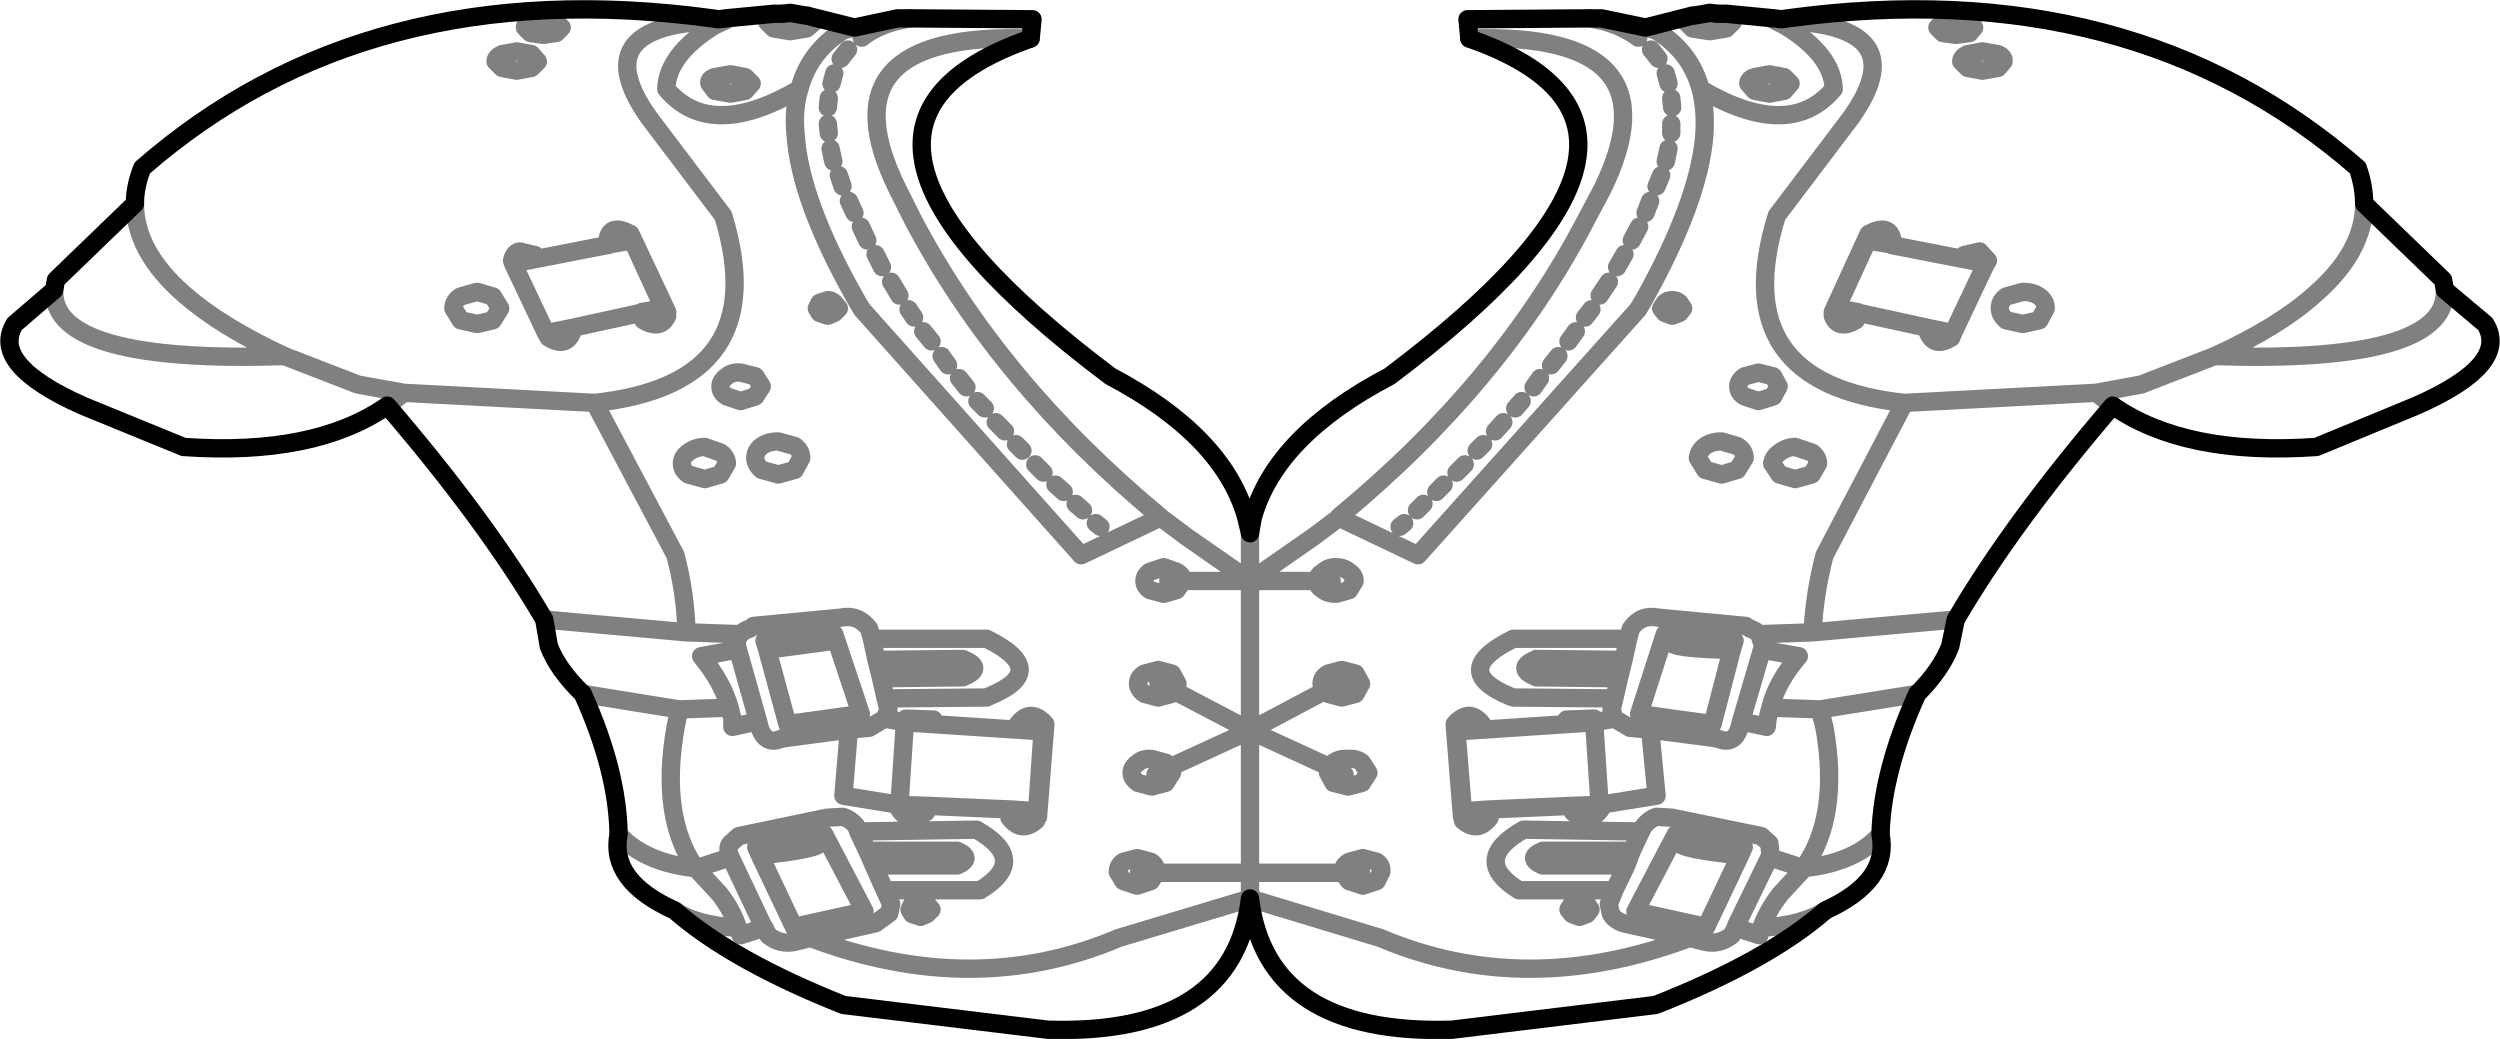 <?xml version="1.0" encoding="UTF-8" standalone="no"?>
<svg xmlns:xlink="http://www.w3.org/1999/xlink" height="56.6px" width="136.2px" xmlns="http://www.w3.org/2000/svg">
  <g transform="matrix(1.0, 0.0, 0.0, 1.0, -331.75, -227.15)">
    <path d="M425.35 227.9 L425.8 227.9 428.4 228.15 428.8 228.2 429.15 228.15 Q447.9 225.6 460.2 236.3 460.55 237.3 460.55 238.25 L464.85 242.4 464.95 242.95 467.15 244.8 Q468.5 247.0 463.4 249.25 L457.95 251.5 Q450.8 252.0 446.85 249.25 441.4 255.6 438.3 260.9 L438.0 262.35 Q437.5 263.65 436.2 264.95 434.3 269.15 434.2 272.6 434.7 275.15 431.2 276.75 428.05 279.5 421.95 281.9 L410.85 283.25 Q400.75 283.55 399.85 276.1 398.95 283.55 388.85 283.25 L377.7 281.9 Q371.65 279.5 368.5 276.75 364.95 275.15 365.45 272.6 365.4 269.15 363.5 264.95 362.15 263.65 361.65 262.35 L361.4 260.9 Q358.3 255.6 352.85 249.25 348.9 252.0 341.75 251.5 L336.25 249.25 Q331.2 247.0 332.55 244.8 L334.7 242.95 334.8 242.4 339.1 238.25 Q339.1 237.3 339.5 236.3 351.75 225.6 370.55 228.15 L370.9 228.2 371.3 228.15 373.9 227.9 374.4 227.9 374.8 227.85 375.65 228.0 375.7 228.0 378.3 228.65 380.65 228.15 381.3 228.15 388.0 228.2 387.9 229.25 Q374.15 234.05 392.25 247.65 398.4 250.9 399.65 255.35 L399.85 256.2 400.0 255.35 Q401.25 250.9 407.45 247.65 425.55 234.05 411.8 229.25 L411.7 228.2 418.4 228.15 419.0 228.15 421.4 228.65 423.95 228.0 424.05 228.0 424.9 227.85 425.3 227.9" fill="none" stroke="#000000" stroke-linecap="round" stroke-linejoin="round" stroke-width="1.0"/>
    <path d="M425.3 227.9 L425.35 227.9 425.8 228.0 426.15 228.35 425.8 228.7 424.9 228.85 423.95 228.7 423.6 228.35 Q423.6 228.15 423.95 228.0 M428.8 228.2 L429.15 228.3 Q436.1 228.6 432.6 233.55 L428.55 238.9 Q425.7 248.05 435.5 249.1 L445.95 248.55 448.4 248.1 452.4 246.55 Q455.9 244.95 457.85 243.2 460.55 240.85 460.55 238.25 M464.95 242.95 L464.95 243.05 Q464.95 246.95 452.4 246.55 M411.8 229.25 Q423.25 228.85 419.05 237.45 L418.2 239.05 Q413.55 248.0 404.7 255.3 L404.7 255.35 409.0 257.4 421.0 244.0 421.35 243.4 Q424.3 238.1 424.6 234.55 424.7 233.1 424.4 232.0 423.85 229.95 421.95 228.8 L421.4 228.65 M418.4 228.15 L419.1 228.3 Q420.2 228.6 421.0 229.2 M422.1 230.35 L421.7 229.85 M422.65 231.7 L422.5 231.15 M422.8 234.4 L422.8 233.9 M422.85 233.0 L422.8 232.5 M420.65 240.25 L421.05 239.5 M421.4 238.75 L421.65 238.1 M422.0 237.3 L422.25 236.7 M422.5 235.95 L422.65 235.25 M418.9 243.25 L419.4 242.5 M418.1 244.45 L418.45 244.0 M416.25 247.05 L416.65 246.55 M417.2 245.75 L417.6 245.2 M423.25 243.65 Q423.1 243.5 422.85 243.5 422.6 243.5 422.45 243.65 L422.25 243.95 422.45 244.2 422.85 244.35 423.25 244.2 423.45 243.95 423.25 243.65 M419.85 241.7 L420.25 241.0 M439.05 228.35 L438.3 228.2 437.6 228.35 437.3 228.65 437.6 228.95 438.3 229.05 439.05 228.95 439.3 228.65 439.05 228.35 M438.95 230.1 Q438.6 230.25 438.6 230.5 L438.95 230.85 439.75 231.0 440.6 230.85 440.9 230.5 Q440.95 230.25 440.6 230.1 L439.75 229.95 438.95 230.1 M424.4 232.0 Q429.25 234.85 431.65 232.0 431.6 230.15 429.0 228.55 L428.4 228.25 428.8 228.2 M429.15 228.3 L428.4 228.25 M428.15 231.2 L427.35 231.35 Q427.0 231.45 427.0 231.7 L427.35 232.1 428.15 232.25 428.95 232.1 429.3 231.7 428.95 231.35 428.15 231.2 M433.5 240.25 L434.7 240.45 434.8 240.25 Q434.55 239.55 433.55 240.05 L433.5 240.25 431.8 243.95 432.95 244.15 433.05 244.2 436.95 245.05 438.15 245.3 439.95 241.5 438.65 241.25 434.8 240.5 434.7 240.45 M433.05 244.2 L432.85 244.6 Q431.9 245.15 431.6 244.35 L431.6 244.25 431.6 244.15 433.55 239.9 Q434.65 239.3 434.85 240.2 L434.8 240.25 434.85 240.4 434.8 240.5 M431.8 243.95 L431.6 244.25 Q431.95 244.95 432.85 244.45 L432.95 244.15 M439.95 241.5 L440.05 241.35 439.6 240.85 438.75 241.05 438.65 241.25 M436.95 245.05 L436.8 245.3 Q437.15 246.1 438.05 245.55 L438.15 245.3 M440.7 243.95 Q440.7 244.3 441.05 244.6 L441.95 244.8 442.85 244.6 443.2 243.95 Q443.2 243.55 442.85 243.3 442.5 243.05 441.95 243.05 L441.05 243.3 Q440.7 243.55 440.7 243.95 M430.45 251.8 L429.55 251.5 Q429.1 251.5 428.7 251.8 428.35 252.05 428.3 252.4 L428.7 253.0 429.55 253.25 430.45 253.0 430.8 252.4 Q430.8 252.05 430.45 251.8 M428.65 248.2 L428.35 247.65 427.55 247.45 426.8 247.65 Q426.45 247.9 426.45 248.2 426.45 248.55 426.8 248.75 L427.55 249.0 428.35 248.75 428.65 248.2 M426.4 252.75 L426.8 252.1 Q426.8 251.7 426.4 251.45 L425.55 251.2 Q425.0 251.2 424.65 251.45 424.3 251.7 424.25 252.1 L424.65 252.75 425.55 253.0 426.4 252.75 M427.6 261.7 Q427.4 261.5 427.1 261.4 L426.85 261.25 422.1 260.8 Q421.15 260.6 420.6 261.4 L420.45 261.95 420.2 263.1 419.95 264.1 419.7 265.2 419.55 265.8 419.7 266.3 420.55 266.8 421.65 266.9 425.1 267.35 425.35 267.4 Q426.2 267.75 426.5 266.85 L426.6 266.45 427.8 262.35 427.6 261.7 430.5 261.6 Q430.6 259.5 431.15 257.4 L435.5 249.1 M422.75 262.1 Q422.75 262.5 426.1 262.55 L426.25 262.05 422.45 261.7 421.05 266.05 425.05 266.6 426.1 262.55 M428.05 262.6 L429.75 262.9 Q428.55 264.3 428.2 265.7 L430.9 265.8 436.2 264.95 M426.6 266.45 L428.0 266.75 428.05 266.3 428.2 265.7 M430.9 265.8 L431.15 266.8 Q432.0 271.65 430.0 274.45 432.85 274.15 434.2 272.6 M438.3 260.9 L430.5 261.6 M415.3 248.25 L415.65 247.75 M412.2 251.7 L412.55 251.35 M414.3 249.4 L414.65 249.0 M413.2 250.65 L413.65 250.15 M411.1 252.9 L411.55 252.45 M408.0 255.85 L408.25 255.65 M408.95 254.95 L409.3 254.6 M404.3 258.8 L403.5 258.8 Q403.5 259.1 403.85 259.3 404.1 259.5 404.55 259.5 L405.25 259.3 405.55 258.8 Q405.55 258.5 405.25 258.3 404.95 258.05 404.55 258.05 404.1 258.05 403.85 258.3 403.5 258.5 403.5 258.8 L399.85 258.8 399.85 266.95 403.9 264.8 403.75 264.4 Q403.75 264.05 404.1 263.85 L404.85 263.65 405.6 263.85 405.9 264.4 405.6 264.95 404.85 265.15 404.1 264.95 403.9 264.8 404.85 264.3 M410.0 253.95 L410.4 253.55 M420.45 261.95 L414.2 261.95 Q410.65 263.7 414.05 265.1 L414.2 265.15 419.7 265.2 M405.0 269.35 L404.25 269.05 404.2 268.95 404.1 269.25 404.4 269.8 405.2 270.0 405.95 269.8 406.3 269.25 405.95 268.7 Q405.65 268.45 405.2 268.5 404.75 268.45 404.4 268.7 L404.2 268.95 399.85 266.95 399.85 274.7 404.9 274.7 404.9 274.65 Q404.9 274.3 405.25 274.1 L406.0 273.9 406.75 274.1 Q407.05 274.3 407.0 274.65 L406.75 275.15 406.0 275.4 405.25 275.15 404.9 274.7 405.9 274.7 M412.5 266.9 L412.5 266.65 Q411.85 265.95 411.1 266.8 L411.1 267.0 412.5 266.9 412.6 266.9 412.55 266.75 412.5 266.65 412.5 266.6 Q411.8 265.7 411.0 266.6 L411.4 271.65 411.45 271.75 411.45 271.35 411.1 267.0 M411.45 271.75 L411.55 271.8 Q412.25 272.3 412.85 271.55 L412.85 271.25 411.45 271.35 M411.45 271.75 L411.45 271.85 Q412.25 272.55 412.9 271.7 L412.9 271.25 412.85 271.25 M420.2 263.1 L415.45 263.05 Q414.25 263.55 415.45 264.05 L419.95 264.1 M418.6 266.3 L417.1 266.35 417.1 266.6 418.6 266.5 418.6 266.3 M419.7 266.3 L418.6 266.5 418.9 271.0 422.0 270.5 421.65 266.9 M417.45 271.4 Q417.9 271.75 418.25 271.75 418.6 271.7 418.95 271.25 L418.9 271.0 417.45 271.05 417.45 271.4 M399.85 274.7 L399.85 276.1 406.95 278.25 Q414.85 281.6 423.8 278.25 L420.2 277.45 Q419.65 277.25 419.5 276.9 L419.4 276.4 419.7 275.65 414.5 275.65 Q411.85 274.0 414.75 272.35 L421.15 272.45 421.3 272.15 Q421.65 271.75 422.0 271.65 L422.85 271.7 427.7 272.7 428.15 273.1 428.2 273.75 428.15 273.85 430.0 274.45 430.0 274.5 428.75 275.85 Q428.05 276.75 427.7 277.7 430.0 277.55 431.2 276.75 M412.9 271.25 L417.45 271.05 M417.1 266.6 L412.6 266.9 M423.05 272.6 L426.75 273.3 426.55 273.75 424.7 277.65 420.85 276.8 423.05 272.6 M419.7 275.65 L420.35 274.3 415.8 274.3 Q414.85 273.9 415.8 273.5 L420.65 273.5 421.15 272.45 M420.35 274.3 L420.65 273.5 M417.2 276.7 L417.4 276.95 417.8 277.1 418.2 276.95 418.4 276.7 418.2 276.4 417.8 276.3 417.4 276.4 417.2 276.7 M427.7 277.7 L427.6 278.1 426.35 277.7 426.3 277.7 426.1 278.1 Q425.4 278.65 424.6 278.45 L423.8 278.25 M426.3 277.7 L426.35 277.55 428.15 273.85 M423.25 273.05 Q423.2 273.4 426.55 273.75 M446.85 249.25 L445.95 248.55 M381.3 228.15 L380.6 228.3 Q379.45 228.6 378.7 229.2 M374.4 227.9 L373.9 228.0 Q373.55 228.15 373.55 228.35 L373.9 228.7 374.8 228.85 375.7 228.7 376.1 228.35 375.7 228.0 M378.3 228.65 L377.7 228.8 Q375.85 229.95 375.3 232.0 374.95 233.1 375.1 234.55 375.35 238.1 378.35 243.4 L378.7 244.0 390.65 257.4 394.95 255.35 394.95 255.3 Q386.15 248.0 381.45 239.05 L380.65 237.45 Q376.4 228.85 387.9 229.25 M377.55 230.35 L377.95 229.85 M376.85 233.0 L376.9 232.5 M376.9 234.4 L376.85 233.9 M377.05 231.7 L377.2 231.15 M339.1 238.25 Q339.1 240.85 341.8 243.2 343.8 244.95 347.25 246.55 L351.25 248.1 353.75 248.55 364.15 249.1 Q373.95 248.05 371.15 238.9 L367.1 233.55 Q363.6 228.6 370.5 228.3 L370.9 228.2 371.3 228.25 370.65 228.55 Q368.1 230.15 368.05 232.0 370.45 234.85 375.3 232.0 M371.3 228.25 L370.5 228.3 M372.7 231.7 L372.35 232.1 371.55 232.25 370.7 232.1 370.4 231.7 Q370.35 231.45 370.7 231.35 L371.55 231.2 372.35 231.35 372.7 231.7 M364.9 240.5 L364.85 240.4 364.85 240.25 364.85 240.2 Q365.0 239.3 366.1 239.9 L368.1 244.15 368.05 244.25 368.1 244.35 Q367.75 245.15 366.8 244.6 L366.65 244.2 362.75 245.05 362.9 245.3 Q362.55 246.1 361.65 245.55 L361.5 245.3 359.7 241.5 359.65 241.35 Q359.75 240.9 360.05 240.85 L360.9 241.05 361.0 241.25 364.85 240.5 364.9 240.5 365.0 240.45 364.85 240.25 Q365.1 239.55 366.1 240.05 L366.2 240.25 367.9 243.95 368.05 244.25 Q367.7 244.95 366.8 244.45 L366.7 244.15 366.65 244.2 M366.2 240.25 L365.0 240.45 M366.7 244.15 L367.9 243.95 M379.0 240.25 L378.65 239.5 M378.3 238.75 L378.0 238.1 M377.15 235.95 L377.0 235.25 M377.65 237.3 L377.45 236.7 M377.2 244.2 L376.85 244.35 376.4 244.2 376.25 243.95 376.4 243.65 376.85 243.5 Q377.05 243.5 377.2 243.65 L377.45 243.95 377.2 244.2 M383.4 247.05 L383.05 246.55 M382.5 245.75 L382.05 245.2 M380.75 243.25 L380.3 242.5 M381.55 244.45 L381.25 244.0 M379.8 241.7 L379.45 241.0 M334.7 242.95 L334.7 243.05 Q334.7 246.95 347.25 246.55 M362.35 228.65 L362.05 228.95 361.35 229.05 360.65 228.95 360.35 228.65 Q360.35 228.45 360.65 228.35 L361.35 228.2 362.05 228.35 362.35 228.65 M358.75 230.5 Q358.75 230.25 359.1 230.1 L359.9 229.95 360.7 230.1 361.05 230.5 360.7 230.85 359.9 231.0 359.1 230.85 358.75 230.5 M358.6 243.3 L359.0 243.95 358.6 244.6 357.75 244.8 356.85 244.6 356.45 243.95 Q356.45 243.55 356.85 243.3 L357.75 243.05 358.6 243.3 M362.75 245.05 L361.5 245.3 M359.7 241.5 L361.0 241.25 M353.75 248.55 L352.85 249.25 M394.95 255.3 L395.0 255.35 396.4 256.4 399.85 258.8 399.85 256.2 M395.4 258.8 L396.2 258.8 Q396.2 258.5 395.85 258.3 L395.15 258.05 394.4 258.3 Q394.1 258.5 394.1 258.8 394.1 259.1 394.4 259.3 L395.15 259.5 395.85 259.3 396.2 258.8 399.85 258.8 403.3 256.4 404.7 255.35 M388.6 252.9 L388.15 252.45 M387.45 251.7 L387.1 251.35 M385.4 249.4 L385.0 249.0 M386.5 250.65 L386.0 250.15 M391.7 255.85 L391.45 255.65 M390.75 254.95 L390.35 254.6 M389.7 253.95 L389.25 253.55 M394.85 264.3 L395.75 264.8 395.9 264.4 395.6 263.85 394.85 263.65 394.1 263.85 Q393.75 264.05 393.75 264.4 393.75 264.7 394.1 264.95 L394.85 265.15 395.6 264.95 395.75 264.8 399.85 266.95 395.5 268.95 395.6 269.25 395.25 269.8 394.5 270.0 393.75 269.8 Q393.4 269.55 393.4 269.25 393.4 268.95 393.75 268.7 394.05 268.45 394.5 268.5 L395.25 268.7 395.5 268.95 395.4 269.05 394.7 269.35 M364.15 249.1 L368.55 257.4 Q369.1 259.5 369.15 261.6 L372.1 261.7 Q372.25 261.5 372.6 261.4 L372.8 261.25 377.55 260.8 Q378.5 260.6 379.1 261.4 L379.25 261.95 385.5 261.95 Q389.05 263.7 385.6 265.1 L385.5 265.15 380.0 265.2 380.15 265.8 379.95 266.3 381.05 266.5 381.1 266.3 382.6 266.35 382.55 266.6 387.1 266.9 387.1 266.75 387.15 266.75 387.2 266.65 387.2 266.6 Q387.9 265.7 388.7 266.6 L388.3 271.65 388.2 271.75 388.2 271.85 Q387.4 272.55 386.75 271.7 L386.75 271.5 386.8 271.25 382.25 271.05 382.2 271.4 381.45 271.75 Q381.05 271.7 380.75 271.25 L380.75 271.0 377.7 270.5 378.0 266.9 374.6 267.35 374.3 267.4 Q373.5 267.75 373.15 266.85 L373.05 266.45 371.65 266.75 371.65 266.3 371.5 265.7 368.75 265.8 368.55 266.8 Q367.7 271.65 369.65 274.45 L369.7 274.45 371.55 273.85 371.5 273.75 Q371.35 273.35 371.55 273.1 L372.0 272.7 376.8 271.7 377.65 271.65 Q378.05 271.75 378.4 272.15 L378.5 272.45 384.95 272.35 Q387.85 274.0 385.15 275.65 L379.95 275.65 380.3 276.4 380.2 276.9 379.45 277.45 375.9 278.25 Q384.8 281.6 392.7 278.25 L399.85 276.1 M387.2 266.65 Q387.85 265.95 388.6 266.8 L388.55 267.0 388.25 271.35 388.2 271.75 388.1 271.8 Q387.45 272.3 386.85 271.55 L386.85 271.25 386.8 271.25 M387.1 266.9 L387.15 266.9 387.2 266.65 M388.55 267.0 L387.15 266.9 M388.25 271.35 L386.85 271.25 M384.4 248.25 L384.0 247.75 M375.4 252.1 L375.05 252.75 374.15 253.0 373.25 252.75 Q372.9 252.45 372.9 252.1 372.9 251.7 373.25 251.45 373.6 251.2 374.15 251.2 L375.05 251.45 Q375.4 251.7 375.4 252.1 M373.25 248.2 L372.9 248.75 372.1 249.0 371.35 248.75 Q371.0 248.55 371.0 248.2 371.0 247.9 371.35 247.65 371.65 247.4 372.1 247.45 L372.9 247.65 373.25 248.2 M371.0 253.0 L370.15 253.25 369.25 253.0 Q368.9 252.75 368.9 252.4 368.9 252.05 369.25 251.8 369.65 251.5 370.15 251.5 L371.0 251.8 Q371.35 252.05 371.35 252.4 L371.0 253.0 M372.1 261.7 Q371.85 261.95 371.9 262.35 L373.05 266.45 M371.5 265.7 Q371.1 264.3 369.95 262.9 L371.6 262.6 M373.4 262.05 L377.2 261.7 378.65 266.05 374.65 266.6 373.55 262.55 373.4 262.05 M384.2 264.05 Q385.45 263.55 384.2 263.05 L379.5 263.1 379.75 264.1 384.2 264.05 M380.0 265.2 L379.75 264.1 M379.5 263.1 L379.25 261.95 M379.95 266.3 L379.1 266.8 378.0 266.9 M382.25 271.05 L380.75 271.0 381.05 266.5 382.55 266.6 M376.9 262.1 L373.55 262.55 M378.5 272.45 L379.0 273.5 383.9 273.5 Q384.8 273.9 383.9 274.3 L379.35 274.3 379.95 275.65 M381.9 276.3 L382.25 276.4 382.5 276.7 382.25 276.95 381.9 277.1 381.45 276.95 381.3 276.7 381.45 276.4 381.9 276.3 M376.4 273.05 Q376.5 273.4 373.15 273.75 L375.0 277.65 378.85 276.8 376.65 272.6 372.95 273.3 373.15 273.75 M379.0 273.5 L379.35 274.3 M371.55 273.85 L373.3 277.55 373.4 277.7 373.6 278.1 Q374.25 278.65 375.1 278.45 L375.9 278.25 M369.65 274.45 L369.7 274.5 370.95 275.85 Q371.65 276.75 371.95 277.7 L372.1 278.1 373.35 277.7 373.4 277.7 M368.5 276.75 Q369.65 277.55 371.95 277.7 M369.65 274.45 Q366.85 274.15 365.45 272.6 M399.85 274.7 L394.75 274.7 394.45 275.15 393.7 275.4 392.95 275.15 392.65 274.65 Q392.65 274.3 392.95 274.1 L393.7 273.9 394.45 274.1 Q394.75 274.3 394.75 274.65 L394.75 274.7 393.8 274.7 M363.5 264.95 L368.75 265.8 M361.4 260.9 L369.15 261.6" fill="none" stroke="#000000" stroke-linecap="round" stroke-linejoin="round" stroke-opacity="0.498" stroke-width="1.0"/>
  </g>
</svg>
